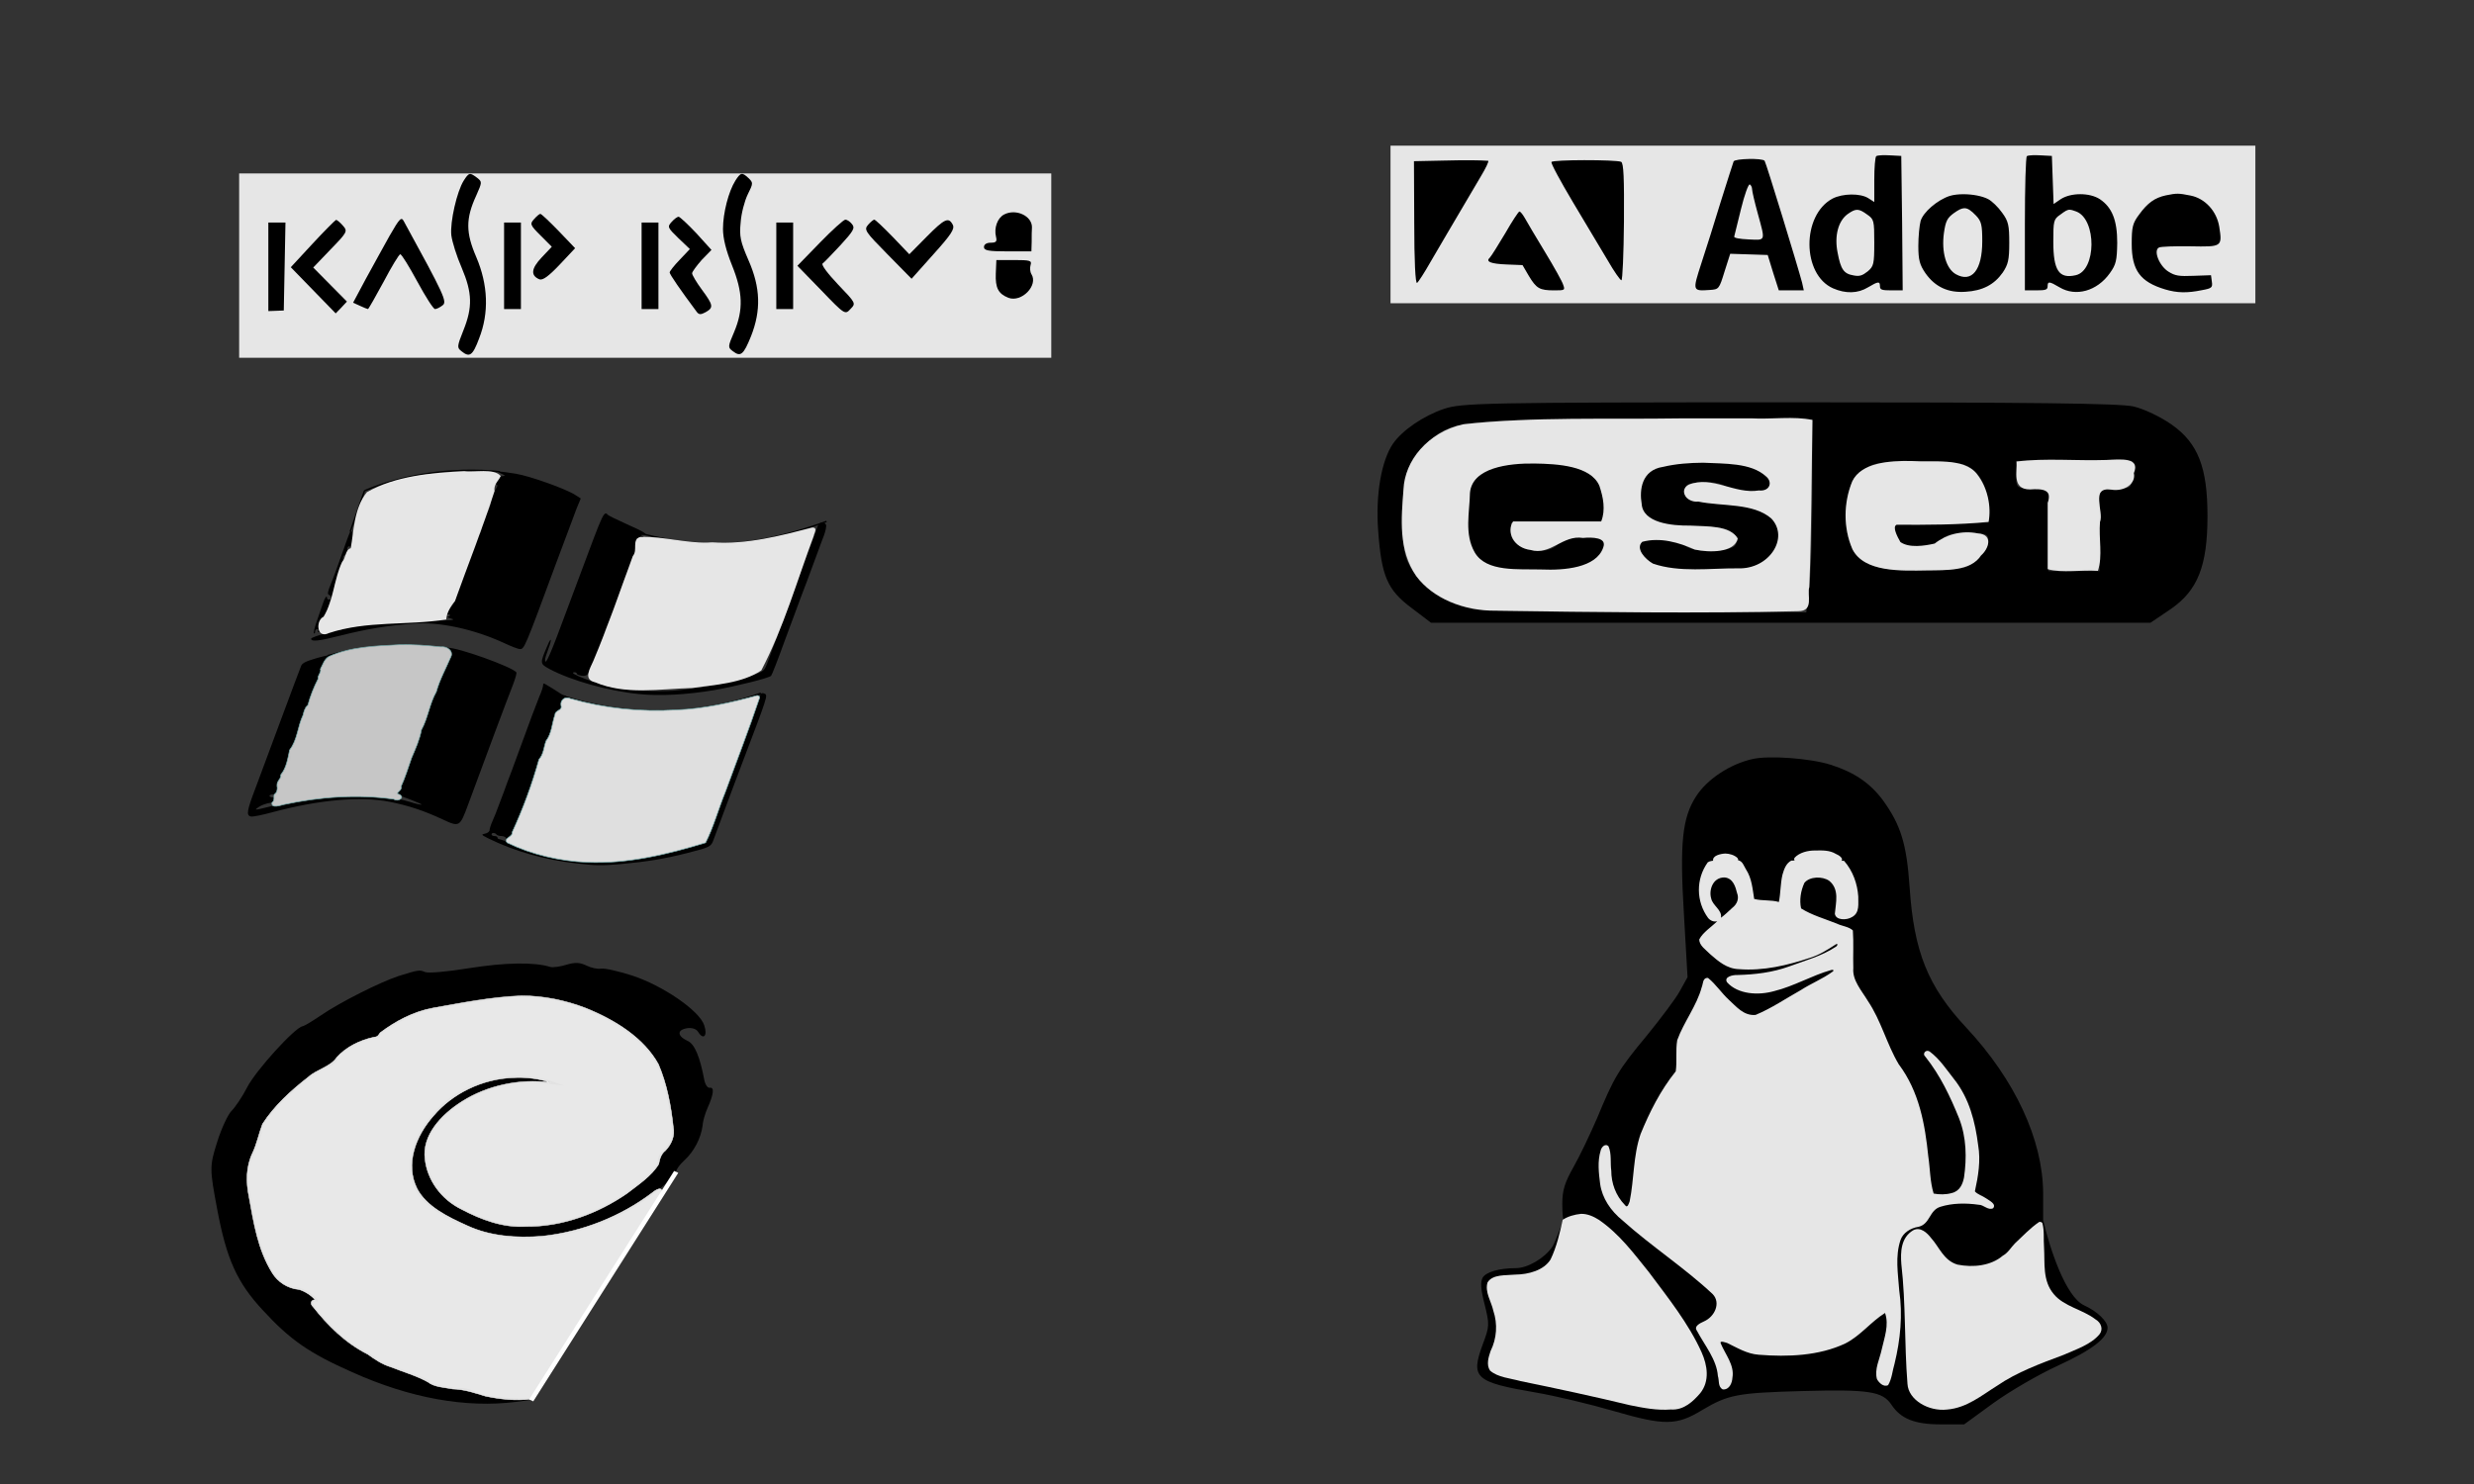 <?xml version="1.0" encoding="UTF-8"?>
<svg id="svg44" width="500" height="300" style="enable-background:new" version="1.0" viewBox="0 0 375 225" xmlns="http://www.w3.org/2000/svg">
	<rect x="0" y="0" width="375" height="225" fill="#333333" stroke="none"/>
	<g id="adobe">
		<rect id="rect178" x="210.77" y="22.086" width="131.09" height="23.89" style="fill:#e6e6e6"/>
		<path id="path2" d="m285.75 23.528c-0.68-0.003-1.222 0.054-1.351 0.146-0.172 0.123-0.302 1.747-0.302 3.586v3.371l-0.904-0.582c-1.206-0.766-3.877-0.736-5.427 0.061-4.695 2.513-4.651 11.523 0.086 13.608 1.895 0.827 3.747 0.797 5.297-0.154 1.55-0.919 1.809-0.95 1.809-0.153 0 0.521 0.301 0.613 1.722 0.613h1.723l-0.086-10.205-0.129-10.175-1.723-0.092c-0.248-0.015-0.49-0.023-0.717-0.024zm22.827 0c-0.68-0.003-1.222 0.054-1.351 0.146-0.172 0.123-0.301 4.75-0.301 10.298v10.052h1.722c1.421 0 1.723-0.092 1.723-0.613 0-0.797 0.258-0.766 1.809 0.153 2.455 1.471 5.685 0.583 7.623-2.145 0.948-1.318 1.077-1.931 1.12-4.597 0-3.433-0.775-5.363-2.627-6.62-1.55-1.011-4.393-1.011-5.944 0l-1.076 0.736-0.259-7.294-1.723-0.092c-0.248-0.015-0.49-0.023-0.717-0.024zm-43.501 0.576c-1.104 0.023-2.191 0.153-2.299 0.368-0.086 0.215-0.948 2.942-1.938 6.068-0.948 3.126-2.283 7.355-2.972 9.439-1.335 4.137-1.335 4.168 1.292 3.984 1.378-0.092 1.421-0.122 2.24-2.789l0.861-2.697 5.685 0.184 0.818 2.666 0.862 2.697h3.79l-0.258-1.165c-0.646-2.452-5.47-18.235-5.686-18.48-0.172-0.215-1.292-0.299-2.396-0.276zm-24.873 0.18c-2.514 0.004-4.948 0.096-5.034 0.28-0.129 0.184 1.379 2.942 3.274 6.13 1.938 3.218 4.264 7.172 5.255 8.796 0.948 1.655 1.895 3.003 2.067 3.003 0.172 0 0.344-3.984 0.387-8.857 0.043-6.651-0.043-8.918-0.43-9.102-0.409-0.169-3.004-0.253-5.519-0.249zm-17.174 0.012c-1.061-0.008-2.418 0.007-4.313 0.053l-4.393 0.092 0.043 9.378c0 5.7 0.172 9.255 0.43 9.072 0.215-0.153 1.12-1.563 2.025-3.157 1.508-2.605 2.627-4.474 7.623-12.964 0.775-1.287 1.292-2.36 1.12-2.39-0.711-0.046-1.475-0.076-2.536-0.084zm42.204 3.67c0.172 0.092 0.345 0.429 0.345 0.735 0 0.306 0.387 1.961 0.861 3.678 1.163 4.26 1.249 4.045-1.379 3.923-1.378-0.061-2.239-0.215-2.196-0.429 0.043-0.184 0.517-2.084 1.034-4.199 0.517-2.115 1.12-3.8 1.335-3.708zm64.864 1.406c-0.495-0.004-0.969 0.081-1.809 0.249-1.68 0.368-2.756 1.134-4.049 2.911-0.991 1.318-1.12 1.9-1.12 4.444 0 4.015 1.292 5.762 5.039 6.896 1.852 0.552 3.36 0.582 5.599 0.123 1.508-0.276 1.637-0.398 1.507-1.287l-0.129-0.981-2.627 0.092c-2.24 0.092-2.799 0-3.79-0.613-1.421-0.858-2.369-3.249-1.465-3.678 0.301-0.153 2.455-0.215 4.738-0.184 4.824 0.092 4.867 0.092 4.393-2.973-0.388-2.36-2.154-4.291-4.35-4.72-0.926-0.184-1.443-0.276-1.938-0.28zm-32.432 0.077c-0.795-0.005-1.556 0.08-2.154 0.264-1.852 0.613-4.006 2.452-4.393 3.8-0.172 0.644-0.344 2.329-0.344 3.77 0 2.145 0.215 2.881 1.076 4.137 1.464 2.084 3.446 3.003 6.073 2.819 2.584-0.153 4.35-1.073 5.642-2.911 0.818-1.226 0.991-1.9 0.991-4.505 0-2.666-0.129-3.279-1.077-4.566-0.603-0.858-1.55-1.778-2.153-2.084-0.915-0.46-2.335-0.716-3.661-0.724zm0.061 2.122c0.547-0.02 1.04 0.339 1.79 1.115 0.818 0.858 0.948 1.41 0.948 3.892 0 4.383-1.594 6.344-4.006 4.995-1.464-0.827-2.196-3.341-1.809-6.221 0.258-1.839 0.516-2.329 1.55-3.065 0.641-0.456 1.1-0.701 1.526-0.716zm16.027 0.232c0.247 0.012 0.532 0.108 0.968 0.269 3.101 1.195 3.058 8.949-0.086 9.654-2.541 0.582-3.402-0.705-3.402-5.088 0-3.157 0.043-3.402 1.077-4.107 0.727-0.536 1.033-0.749 1.444-0.729zm-32.234 9e-3c0.425 0.008 0.856 0.245 1.502 0.72 1.034 0.705 1.076 0.919 1.076 4.26 0 3.249-0.086 3.586-0.991 4.352-0.818 0.644-1.249 0.797-2.153 0.613-1.464-0.245-1.938-0.889-2.412-3.433-0.517-2.544 0.086-4.812 1.507-5.854 0.625-0.444 1.045-0.667 1.47-0.659zm-51.215 0.26c-0.129 0-1.12 1.502-2.153 3.31-1.077 1.808-2.111 3.463-2.326 3.678-0.689 0.613 0.13 0.95 2.628 1.042l2.326 0.092 0.948 1.624c1.163 1.931 1.637 2.207 3.876 2.207 1.594 0 1.637-0.03 1.335-0.858-0.129-0.46-1.378-2.697-2.756-4.965-1.378-2.268-2.757-4.597-3.058-5.149-0.301-0.521-0.646-0.981-0.818-0.981z" style="stroke-width:.036"/>
	</g>
	<g id="eset">
		<path id="path5" d="m271.12 60.999c-46.418 0-49.577 0.104-52.246 0.992-3.09 1.044-6.32 3.238-7.725 5.274-1.756 2.559-2.669 7.728-2.248 13.211 0.492 6.893 1.404 8.982 5.056 11.697l2.949 2.245h109.06l3.089-2.088c4.073-2.82 5.548-6.528 5.548-14.1 0-7.311-1.404-11.019-5.407-13.839-1.615-1.149-4.213-2.402-5.828-2.768-2.107-0.47-15.309-0.626-52.247-0.626zm-21.84 2.611h25.422v11.071c0 6.11-0.211 12.689-0.492 14.621l-0.422 3.551h-23.946c-15.098 0-24.999-0.208-26.755-0.574-4.003-0.836-6.953-2.664-8.849-5.536-1.405-2.141-1.615-3.342-1.615-8.251-0.07-6.319 0.702-8.721 3.652-11.332 3.933-3.447 4.705-3.551 33.005-3.551zm56.319 6.266h17.556v2.089c0 2.037-0.07 2.088-2.458 2.088h-2.458v12.533h-7.725v-12.533h-2.458c-2.388 0-2.458-0.052-2.458-2.088zm-14.869 0.052c2.826 0 5.671 0.157 6.794 0.47 2.247 0.627 3.862 3.342 3.862 6.475v2.35l-7.232 0.157-7.234 0.156 0.562 1.671c0.562 1.567 0.843 1.724 3.231 1.724 1.826 0 2.879-0.314 3.511-1.045 0.632-0.783 1.615-1.044 4.003-1.044 2.879 0 3.16 0.105 3.16 1.254 0 0.731-0.772 1.984-1.685 2.768-1.545 1.358-2.107 1.462-7.584 1.619-7.654 0.209-10.323-0.731-11.657-4.073-1.194-2.924-0.702-8.408 0.842-10.235 0.702-0.731 1.896-1.514 2.738-1.776 1.053-0.313 3.863-0.47 6.689-0.47zm-31.444 0.044c-1.794-0.011-3.773 0.127-5.862 0.427-1.475 0.209-3.02 0.626-3.371 0.887-1.334 0.992-1.966 4.335-1.193 6.005 0.913 1.88 2.949 2.507 8.286 2.507 2.809 0 4.495 0.261 5.197 0.835 1.264 0.94 1.264 0.888 0.703 1.984-0.562 1.149-6.952 1.201-7.584 0.052-0.281-0.574-1.405-0.783-3.793-0.783-3.3 0-3.441 0.053-3.16 1.254 0.632 2.35 2.668 3.133 8.427 3.394 7.163 0.261 10.464-0.522 11.939-2.82 0.913-1.41 0.983-2.245 0.492-3.76-0.772-2.402-2.458-3.081-9.06-3.656-4.635-0.418-4.915-0.47-4.915-1.723 0-1.149 0.351-1.305 2.527-1.462 1.615-0.104 2.95 0.157 3.652 0.626 0.632 0.47 2.317 0.835 3.933 0.835 2.317 0 2.879-0.209 2.879-0.94 0-2.272-3.713-3.632-9.095-3.664zm-26.411 0.022c-1.181-0.013-2.362 0.065-3.468 0.248-5.548 0.888-6.811 2.193-7.163 7.468-0.351 4.439 0.983 7.102 4.003 8.199 2.668 0.992 11.938 0.888 14.045-0.209 2.247-1.149 2.809-1.723 2.809-3.185 0-0.992-0.352-1.149-3.02-1.149-2.177 0-3.159 0.261-3.862 1.044-1.756 2.141-7.163 0.992-7.163-1.567v-1.567l5.126-0.052c2.739-0.052 5.899 0 7.022 0.052 1.826 0.052 1.896 5.2e-4 1.896-2.82 0-2.245-0.351-3.186-1.615-4.23-1.527-1.332-5.069-2.193-8.611-2.232z" style="stroke-width:.061"/>
		<path id="path151" d="m289.69 69.896c-3.331-0.058-7.551 0.246-8.921 3.06-1.351 3.292-1.388 7.036 0.017 10.324 1.787 3.502 7.344 3.267 11.336 3.202 2.91-0.033 6.649 0.119 8.158-2.281 1.125-0.934 1.939-3.156-0.47-3.327-2.424-0.508-4.852 0.182-6.558 1.538-1.586 0.361-3.871 0.699-5.193-0.226-0.441-0.78-1.27-2.281-0.588-2.622 4.657 0.012 9.331 0.03 13.958-0.438 0.419-2.312-0.115-5.132-1.775-7.258-2.01-2.568-6.766-1.724-9.963-1.971z" style="fill:#e6e6e6"/>
		<path id="path155" d="m305.67 69.993c0.15 1.344-0.802 4.211 2.011 4.214 2.041-0.15 3.422 0.082 2.699 2.029v10.062c2.253 0.613 5.125 0.066 7.605 0.253 0.778-2.254 0.1-4.976 0.326-7.408 0.638-1.583-1.564-5.372 1.713-4.904 2.003 0.337 3.764-0.927 3.419-2.504 1.029-2.462-2.023-2.088-4.173-1.996-4.484 0.156-9.301-0.312-13.576 0.235z" style="fill:#e6e6e6"/>
		<path id="path157" d="m254.55 63.434c-10.912 0.172-21.922-0.284-32.757 0.892-5.42 1.214-8.892 5.616-9.056 9.874-0.336 4.364-0.823 9.176 1.941 13.153 2.47 3.322 7.182 5.31 12.1 5.238 15.254 0.203 30.532 0.446 45.78 0.072 2.478 0.018 1.306-2.507 1.69-3.656 0.332-8.442 0.333-16.889 0.476-25.333-2.821-0.614-6.265-0.067-9.318-0.249-3.619 3e-3 -7.238 0.006-10.856 0.009zm3.589 6.722c3.211 0.169 7.249-0.029 9.526 2.056 1.079 0.853 0.62 2.318-1.059 2.149-3.68 0.601-7.069-2.297-10.619-0.882-1.577 0.813-0.389 2.771 1.437 2.57 3.641 0.754 8.322 0.173 11.066 2.563 2.774 2.929-0.334 7.716-5.008 7.557-4.282-0.031-8.904 0.667-12.935-0.716-1.146-0.65-2.709-2.286-1.615-3.304 2.717-0.738 5.591 0.118 7.943 1.171 2.177 0.484 6.035 0.523 6.522-1.668-1.125-2.022-4.761-1.822-7.162-1.961-2.923 0.04-7.21-0.43-7.396-3.303-0.361-2.086-0.028-5.118 3.249-5.605 1.967-0.468 4.012-0.608 6.05-0.627zm-25.535 0.122c3.473 0.051 8.525 0.335 9.825 3.38 0.578 1.745 0.98 3.64 0.273 5.399h-13.354c-1.059 1.591 0.074 4.009 2.629 4.322 3.082 0.895 4.875-2.314 7.958-1.816 1.37-0.125 3.729-0.109 3.07 1.47-1.061 3.064-5.9 3.457-9.303 3.312-3.489-0.107-8.413 0.451-10.168-2.592-1.604-2.794-0.775-6.081-0.723-9.006 0.313-3.841 5.827-4.53 9.793-4.469z" style="fill:#e6e6e6"/>
	</g>
	<g id="linux-8">
		<path id="path4" d="m265.61 115.09c-3.406 0.767-6.862 3.067-8.516 5.639-2.104 3.248-2.505 7.082-1.853 17.864l0.551 9.563-1.202 2.165c-0.651 1.173-2.905 4.15-4.959 6.676-4.358 5.233-5.009 6.406-7.514 12.45-1.052 2.436-2.655 5.819-3.607 7.488-1.353 2.391-1.703 3.564-1.703 5.593 0 1.398 0.1 2.526 0.25 2.526 0.1 0 0.751-0.226 1.403-0.496 2.955-1.218 6.662 2.12 14.326 12.676 5.961 8.21 6.963 11.909 3.857 14.706-1.503 1.353-2.004 1.534-4.408 1.534-1.503 0-4.608-0.496-6.963-1.128-2.304-0.632-7.363-1.759-11.17-2.481-3.807-0.722-7.263-1.579-7.614-1.849-0.902-0.677-0.902-1.714 0.1-3.834 0.902-1.895 0.751-4.376-0.451-7.172-1.102-2.616-0.451-3.383 2.705-3.383 3.556 0 5.861-0.992 6.712-2.887 0.679-1.473 1.854-5.905 1.629-6.028-0.14-0.077-1.418 3.622-1.879 4.314-1.202 1.759-3.757 3.248-5.56 3.248-2.505 0-4.508 0.586-5.009 1.444-0.351 0.632-0.301 1.759 0.301 4.06 0.751 3.067 0.751 3.293-0.301 6.09-1.853 5.052-1.152 5.684 8.065 7.263 2.905 0.496 8.215 1.759 11.771 2.797 7.764 2.256 9.568 2.21 13.425-0.135 3.957-2.346 5.309-2.616 15.178-2.887 10.118-0.271 12.172 0.045 13.525 2.075 1.403 2.12 3.506 2.977 7.464 2.977h3.556l4.458-3.248c2.505-1.804 6.862-4.33 9.718-5.639 5.209-2.391 7.564-4.195 7.564-5.774 0-0.947-1.553-2.481-3.556-3.383-2.855-1.353-5.21-8.706-6.211-12.901-0.401-1.759-0.4 6.27-0.05 8.345 0.451 2.662 1.853 4.15 5.059 5.458 5.61 2.21 4.608 4.015-3.757 6.992-3.556 1.263-6.412 2.616-8.766 4.285-1.954 1.353-4.158 2.662-4.959 2.887-3.106 1.083-6.011 0.316-7.413-1.895-0.451-0.677-0.651-3.248-0.651-8.21-0.05-3.97-0.25-8.481-0.451-10.014-0.451-3.022-0.2-4.691 0.952-5.729 1.052-0.947 2.004-0.496 3.306 1.444 2.154 3.203 2.905 3.699 5.66 3.699 1.903 0 3.055-0.271 4.458-1.128 1.002-0.632 1.853-1.308 1.853-1.534 0-0.18 1.052-1.308 2.404-2.481l2.354-2.12v-4.15c-0.05-8.075-4.258-17.142-11.671-25.081-5.811-6.225-7.914-11.503-8.566-21.247-0.451-6.631-1.353-9.473-4.057-13.217-1.954-2.616-4.358-4.24-7.914-5.368-3.106-0.992-9.467-1.444-11.871-0.857zm12.723 14.751c2.204 1.398 3.757 6.135 2.755 8.481-0.15 0.406-0.852 0.722-1.553 0.722-1.152 0-1.202-0.09-0.902-1.759 0.501-2.662-0.751-4.556-2.955-4.556-0.902 0-1.954 0.316-2.304 0.677-0.751 0.812-1.202 3.88-0.651 4.556 0.2 0.271 2.104 1.083 4.157 1.849l3.757 1.353-0.15 3.564c-0.1 3.474-0.05 3.654 1.903 6.496 1.102 1.624 2.505 4.33 3.106 6.09 0.601 1.714 1.603 3.789 2.254 4.601 2.104 2.481 3.657 7.488 4.157 13.307 0.25 2.932 0.601 5.504 0.751 5.774 0.551 0.812 3.556 0.496 4.508-0.451 1.302-1.263 1.603-6.27 0.551-9.789-0.801-2.887-3.807-8.751-5.209-10.195-0.401-0.406-0.651-0.902-0.501-1.038 0.401-0.316 4.007 4.015 5.309 6.406 1.703 3.022 2.755 9.157 2.154 12.225-0.301 1.398-0.551 2.616-0.551 2.707 0 0.045 0.701 0.406 1.503 0.812 0.852 0.406 1.503 0.902 1.503 1.173 0 0.316-0.301 0.316-0.801-0.09-1.052-0.812-5.711-0.767-7.413 0-0.701 0.361-1.453 1.128-1.603 1.714-0.2 0.722-0.801 1.173-1.753 1.353-2.905 0.496-3.607 2.932-2.855 9.744 0.501 4.15 0.401 5.548-0.351 9.563-0.501 2.616-1.052 4.737-1.252 4.737-0.2 0-0.651-0.271-0.952-0.632-0.451-0.496-0.351-1.398 0.451-3.925 1.102-3.699 1.302-6.045 0.451-6.541-0.351-0.18-1.403 0.586-2.555 1.804-1.102 1.173-2.855 2.481-3.857 2.932-4.558 2.12-13.274 2.436-16.029 0.586-1.603-1.038-3.055-1.308-3.055-0.541 0 0.226 0.451 1.083 1.002 1.895 1.152 1.714 1.302 4.06 0.301 4.827-0.551 0.406-0.701 0.09-0.902-1.759-0.15-1.444-0.801-3.067-1.853-4.556-0.852-1.263-1.553-2.391-1.553-2.571 0-0.18 0.501-0.541 1.102-0.767 1.603-0.632 2.555-2.571 1.954-3.925-0.25-0.586-2.454-2.616-4.909-4.421-9.267-7.037-11.12-8.661-12.022-10.781-1.002-2.346-1.152-6.18-0.25-7.488 0.451-0.767 0.551-0.316 0.601 2.436 0 2.571 0.25 3.699 1.102 5.052 1.853 2.977 2.605 2.256 2.955-2.977 0.15-2.481 0.701-5.548 1.202-6.767 1.152-2.977 4.007-8.03 4.859-8.706 0.551-0.361 0.651-1.218 0.501-2.887-0.15-2.075 0.05-2.797 1.603-5.458 1.002-1.714 2.004-3.834 2.204-4.737l0.401-1.669 2.154 2.481c2.404 2.752 4.107 3.789 5.56 3.383 0.501-0.135 2.705-1.353 4.859-2.662 2.154-1.308 4.659-2.752 5.56-3.158 1.703-0.767 2.154-1.624 0.852-1.624-0.401 0-2.555 0.812-4.709 1.804-4.358 2.03-7.664 2.346-9.818 1.083-1.954-1.128-1.503-1.534 1.703-1.534 2.354 0 4.208-0.406 8.365-1.895 4.909-1.759 6.362-2.662 5.51-3.383-0.15-0.18-0.852 0.18-1.503 0.722-1.753 1.489-8.215 3.203-11.971 3.203-2.905-0.045-3.256-0.18-5.209-1.759-1.202-0.947-2.154-2.03-2.154-2.391 0-0.316 1.353-1.714 3.055-3.022 2.855-2.301 3.055-2.526 2.805-3.97-0.351-1.895-1.152-2.842-2.404-2.842-2.354 0-3.306 3.293-1.453 4.962 1.002 0.902 0.952 1.804 0 1.804-0.852 0-2.004-2.616-2.004-4.511 0-3.248 2.004-5.729 4.308-5.233 1.503 0.361 3.156 3.293 3.206 5.548 0 1.398 0.1 1.489 1.703 1.489 0.952 0 2.054 0.09 2.454 0.271 0.551 0.18 0.701-0.271 0.701-2.21 0-2.616 0.852-4.15 2.755-5.143 1.603-0.767 3.957-0.722 5.36 0.135z" style="stroke-width:.048"/>
		<path id="path48" d="m239.64 184.04c-0.98 0.096-1.999 0.39-2.767 0.899-0.459 2.038-0.922 4.102-1.846 6.022-1.032 1.646-3.321 2.273-5.389 2.292-1.412 0.145-3.362-0.084-4.16 1.178-0.453 1.457 0.574 2.903 0.874 4.296 0.671 2.018 0.534 4.194-0.422 6.13-0.311 0.93-0.666 2.055-0.08 2.945 1.201 1.053 3.073 1.159 4.634 1.597 5.555 1.138 11.088 2.326 16.582 3.654 2.029 0.414 4.09 0.813 6.191 0.649 1.971 0.142 3.409-1.25 4.461-2.476 1.47-1.842 1.084-4.218 0.209-6.185-1.962-4.369-5.088-8.266-8.018-12.196-2.26-2.794-4.432-5.755-7.572-7.909-0.782-0.489-1.698-0.92-2.698-0.897z" style="fill:#e6e6e6;stroke-width:.201"/>
		<path id="path50" d="m309.09 185.27c-1.377 0.927-2.48 2.149-3.674 3.248-0.627 0.636-1.011 1.41-1.859 1.881-1.781 1.523-4.484 1.81-6.853 1.337-2.111-0.635-2.745-2.663-4.006-4.044-0.547-0.718-1.577-1.742-2.687-1.171-1.908 1.12-1.946 3.349-1.814 5.12 0.694 6.029 0.447 12.122 0.932 18.177 0.136 2.465 3.242 4.217 5.999 3.895 3.019-0.247 5.279-2.179 7.61-3.625 2.99-2.053 6.542-3.348 10.057-4.665 1.922-0.851 4.139-1.566 5.437-3.119 0.602-0.75 0.26-1.762-0.596-2.258-1.935-1.505-4.783-1.943-6.335-3.836-1.738-2.055-1.325-4.715-1.473-7.093-0.104-1.228 0.077-2.518-0.264-3.709-0.098-0.091-0.32-0.185-0.473-0.14z" style="fill:#e6e6e6;stroke-width:.201"/>
		<path id="path52" d="m261.42 130.5c-0.829 0.122-1.868-0.204-2.56 0.238-1.821 2.532-1.793 5.93 0.047 8.441 0.301 0.366 0.856 0.663 1.389 0.487-0.904 0.908-2.142 1.652-2.724 2.752-0.034 0.944 1.031 1.608 1.679 2.278 1.187 1.035 2.504 2.191 4.326 2.244 3.698 0.298 7.395-0.585 10.805-1.728 1.413-0.439 2.608-1.208 3.789-1.971 0.487-0.357 0.386 0.165 0.066 0.32-2.079 1.387-4.663 2.082-7.06 2.972-2.473 0.901-5.149 1.229-7.83 1.295-0.722-0.035-2.094 0.289-1.562 1.111 1.646 1.83 4.739 2.015 7.146 1.327 3.029-0.75 5.647-2.348 8.625-3.192 0.3-0.095 0.516 0.054 0.202 0.258-1.465 1.075-3.254 1.783-4.794 2.781-2.27 1.27-4.411 2.747-6.858 3.765-1.805 0.173-2.942-1.287-4.029-2.268-1.147-1.049-1.961-2.353-3.175-3.334-0.858-0.084-0.736 0.926-0.958 1.389-0.754 2.832-2.729 5.292-3.719 8.047-0.26 1.56-8e-3 3.184-0.221 4.717-2.333 2.909-3.973 6.186-5.327 9.499-1.148 3.332-0.97 6.846-1.664 10.235-0.117 0.257-0.312 1.111-0.702 0.553-1.43-1.458-2.077-3.358-2.08-5.213-0.174-1.226 0.079-2.537-0.42-3.707-0.546-0.528-1.116 0.221-1.194 0.668-0.499 1.641-0.282 3.385-0.073 5.051 0.302 2.132 1.591 4.076 3.414 5.541 4.347 3.9 9.41 7.18 13.653 11.163 1.241 1.303 0.335 3.393-1.321 4.124-0.601 0.277-1.59 0.727-1.074 1.424 1.189 2.254 2.99 4.339 3.177 6.876 0.231 0.653-0.037 1.628 0.754 2.022 1.04 0.054 1.413-1.072 1.447-1.786 0.339-1.903-1.08-3.513-1.782-5.216-0.176-0.469 0.779-0.101 0.99-0.043 1.517 0.724 2.985 1.653 4.785 1.782 4.423 0.358 9.152 0.162 13.117-1.709 2.35-1.2 3.841-3.261 6.023-4.624 0.64 1.821-0.105 3.746-0.504 5.529-0.306 1.474-1.135 2.988-0.721 4.498 0.273 0.503 0.967 1.267 1.691 0.916 0.598-0.998 0.647-2.197 0.982-3.277 0.886-3.64 1.242-7.385 0.704-11.085-0.181-2.552-0.64-5.156 0.195-7.644 0.371-1.066 1.483-1.82 2.756-2.01 1.751-0.433 1.584-2.494 3.275-3.022 1.832-0.578 3.89-0.584 5.801-0.314 0.798-3e-3 1.42 0.902 2.2 0.533 0.546-0.654-0.58-1.158-1.079-1.517-0.524-0.37-1.302-0.587-1.681-1.046 0.508-2.303 0.898-4.653 0.496-6.993-0.448-3.521-1.322-7.125-3.712-10.098-1.123-1.422-2.124-2.987-3.657-4.123-0.607-0.354-1.13 0.393-0.649 0.78 2.285 2.867 3.809 6.109 5.121 9.355 1.132 2.897 1.182 6.007 0.751 8.983-0.192 0.965-0.621 2.07-1.87 2.355-0.857 0.244-1.866 0.245-2.733 0.077-0.562-1.837-0.529-3.768-0.813-5.648-0.491-4.813-1.36-9.811-4.481-13.961-1.841-3.101-2.646-6.575-4.681-9.606-0.941-1.565-2.363-3.112-2.201-4.954-0.06-1.891 0.069-3.837-0.066-5.724-0.574-0.57-1.677-0.658-2.45-1.045-1.815-0.723-3.781-1.273-5.4-2.297-0.277-1.264-0.054-2.661 0.502-3.876 0.788-0.976 2.719-1.031 3.759-0.312 1.594 1.305 0.993 3.335 0.858 4.99 0.127 1.031 1.807 1.005 2.585 0.515 1.242-0.657 0.925-2.074 0.964-3.131-0.129-1.911-0.812-3.868-2.152-5.399-2.637-0.098-5.327-0.014-7.985-0.042-0.838 0.419-1.133 1.38-1.356 2.159-0.318 1.36-0.264 2.759-0.542 4.124-1.2-0.352-2.571-0.144-3.743-0.466-0.248-1.519-0.345-3.108-1.245-4.488-0.377-0.571-0.581-1.597-1.622-1.326-0.535 8e-3 -1.069 0.016-1.604 0.025zm-0.033 2.534c1.325 0.105 1.685 1.464 1.91 2.373 0.334 0.821 0.017 1.676-0.731 2.248-0.537 0.496-1.254 1.172-1.713 1.492 0.235-1.152-1.269-1.847-1.477-2.925-0.375-1.211 0.202-3.196 2.01-3.188z" style="fill:#e6e6e6;stroke-width:.201"/>
		<path id="path54" d="m275.19 128.95c-1.163-0.023-2.466 0.314-3.189 1.116-0.275 0.705 0.86 0.699 1.39 0.689 1.838-9e-3 3.716 0.153 5.533-0.079 0.754-0.419-0.166-1.017-0.66-1.215-0.905-0.553-2.011-0.535-3.074-0.512z" style="fill:#e6e6e6;stroke-width:.201"/>
		<path id="path56" d="m261.51 129.41c-0.714 0.037-1.985 0.306-1.839 1.098 0.532 0.569 1.574 0.254 2.319 0.338 0.575 0.069 1.898-0.057 1.349-0.784-0.454-0.416-1.167-0.643-1.829-0.652z" style="fill:#e6e6e6;stroke-width:.201"/>
	</g>
	<g id="kaspersky">
		<rect id="rect186" x="36.249" y="26.297" width="123.1" height="27.946" style="fill:#e6e6e6"/>
		<path id="path11" d="m70.282 27.398c-1.021 1.618-2.084 6.253-1.872 8.265 0.128 1.006 0.808 3.192 1.574 4.941 1.617 3.804 1.659 5.991 0.255 9.489-0.978 2.449-0.978 2.624-0.298 3.148 1.234 1.006 1.702 0.7 2.68-1.924 1.531-3.892 1.361-8.134-0.425-12.332-1.617-3.717-1.617-5.86 0-9.358 0.893-2.012 0.893-2.055 0.128-2.667-1.106-0.831-1.234-0.831-2.042 0.437z" style="stroke-width:.043"/>
		<path id="path13" d="m111.46 27.398c-1.021 1.618-1.872 4.898-1.872 7.303 0 1.443 0.468 3.28 1.361 5.51 1.659 4.111 1.744 6.734 0.34 10.101-0.978 2.274-0.978 2.361-0.213 2.93 1.191 0.918 1.617 0.568 2.765-2.274 1.531-3.892 1.446-7.346-0.383-11.501-1.234-2.842-1.404-3.63-1.191-5.729 0.085-1.356 0.596-3.28 1.063-4.242 0.851-1.705 0.851-1.793 0.128-2.493-0.978-0.918-1.191-0.875-1.999 0.394z" style="stroke-width:.043"/>
		<path id="path15" d="m152.21 32.514c-1.021 0.525-1.574 2.055-1.234 3.411 0.17 0.7 0 0.875-0.808 0.875-0.638 0-1.021 0.262-1.021 0.656 0 0.525 0.681 0.656 3.573 0.656h3.616l0.043-1.443c0-0.743 0-1.793 0.043-2.23 0-1.705-2.425-2.842-4.212-1.924z" style="stroke-width:.043"/>
		<path id="path17" d="m80.96 33.214c-0.681 0.743-0.596 0.918 0.978 2.493l1.702 1.705-1.531 1.618c-1.617 1.705-1.702 2.755-0.34 3.323 0.51 0.175 1.404-0.481 3.063-2.23l2.34-2.493-2.51-2.624c-1.361-1.399-2.595-2.58-2.765-2.58-0.128 0-0.553 0.35-0.936 0.787z" style="stroke-width:.043"/>
		<path id="path19" d="m59.051 35.75c-0.936 1.662-2.552 4.635-3.616 6.559l-1.914 3.586 1.063 0.481c0.553 0.262 1.106 0.481 1.191 0.481s1.149-1.88 2.382-4.154c1.191-2.274 2.34-4.154 2.51-4.154 0.213 0 1.361 1.88 2.595 4.154s2.425 4.154 2.68 4.154 0.766-0.262 1.149-0.568c0.723-0.525 0.213-1.618-5.87-12.725-0.383-0.743-0.638-0.481-2.17 2.187z" style="stroke-width:.043"/>
		<path id="path21" d="m101.8 33.651c-0.681 0.743-0.596 0.875 1.021 2.449l1.744 1.662-1.531 1.618c-0.851 0.875-1.531 1.749-1.531 1.924 0 0.306 1.702 2.755 4.084 5.947 0.34 0.481 0.638 0.481 1.361 0.087 1.234-0.7 1.191-1.05-0.553-3.411-0.808-1.093-1.489-2.23-1.489-2.493 0-0.219 0.681-1.137 1.446-2.011l1.489-1.53-2.297-2.536c-1.276-1.356-2.51-2.493-2.68-2.493-0.213 0-0.681 0.35-1.063 0.787z" style="stroke-width:.043"/>
		<path id="path23" d="m47.395 36.931-3.318 3.586 6.806 6.997 0.851-0.875 0.851-0.918-5.105-5.16 2.638-2.755c2.595-2.667 2.595-2.755 1.829-3.63-0.425-0.481-0.893-0.875-1.021-0.831-0.128 0.044-1.744 1.662-3.531 3.586z" style="stroke-width:.043"/>
		<path id="path25" d="m124.27 36.8-3.403 3.498 3.616 3.717c3.573 3.717 3.616 3.717 4.424 2.842 0.851-0.875 0.851-0.875-1.872-3.717-1.617-1.705-2.595-3.017-2.34-3.192 0.255-0.175 1.446-1.443 2.723-2.799 1.957-2.143 2.212-2.58 1.744-3.148-0.298-0.394-0.766-0.7-1.021-0.7s-1.999 1.574-3.871 3.498z" style="stroke-width:.043"/>
		<path id="path27" d="m131.58 34.088c-0.638 0.743-0.468 1.006 2.935 4.46l3.658 3.717 3.318-3.717c2.723-3.017 3.233-3.848 2.935-4.46-0.638-1.224-1.234-0.962-3.999 1.837l-2.595 2.624-2.51-2.624c-1.404-1.443-2.638-2.624-2.808-2.624-0.128 0-0.553 0.35-0.936 0.787z" style="stroke-width:.043"/>
		<path id="path29" d="m40.674 40.475v6.691l1.191-0.044 1.149-0.044 0.128-6.691 0.128-6.647h-2.595z" style="stroke-width:.043"/>
		<path id="path31" d="m76.408 40.3v6.559h2.552v-13.119h-2.552z" style="stroke-width:.043"/>
		<path id="path33" d="m97.252 40.3v6.559h2.552v-13.119h-2.552z" style="stroke-width:.043"/>
		<path id="path35" d="m117.67 40.3v6.559h2.552v-13.119h-2.552z" style="stroke-width:.043"/>
		<path id="path37" d="m150.94 41.48c-0.085 2.187 0.383 3.061 1.914 3.673 1.999 0.743 4.552-1.88 3.488-3.586-0.213-0.35-0.255-0.962-0.128-1.399 0.213-0.656-0.085-0.743-2.467-0.743h-2.723z" style="stroke-width:.043"/>
	</g>
	<g id="debian">
		<path id="path1" d="m60.372 148c-2.746 0.898-8.863 3.975-11.718 5.939-1.266 0.849-2.488 1.606-2.788 1.659-1.201 0.21-7.053 6.674-8.374 9.207-0.769 1.516-1.89 3.135-2.414 3.645-0.472 0.459-1.501 2.565-2.155 4.689-1.167 3.679-1.159 4.054 0.017 10.297 1.413 7.5 3.008 11.032 6.896 15.211 4.137 4.512 7.057 6.515 13.554 9.401 8.738 3.919 17.153 5.465 24.847 4.5 2.117-0.286 3.257-0.485 2.574-0.491-4.528-6e-3 -7.195-0.336-8.556-0.978-0.887-0.431-1.932-0.71-2.412-0.626-0.901 0.157-5.094-0.703-4.719-1.019 0.165-0.112-1.587-0.854-3.85-1.673-2.315-0.768-4.21-1.61-4.241-1.772-0.038-0.203-0.956-0.796-2.054-1.358-1.091-0.522-2.663-1.629-3.499-2.446-3.954-3.874-4.822-5.188-3.454-4.841 0.383 0.059 0.119-0.356-0.551-0.951-0.678-0.635-1.896-1.177-2.775-1.233-2.899-0.248-4.992-4.112-6.405-11.947-0.902-5.118-0.889-5.707 0.192-8.198 0.656-1.454 1.222-3.06 1.19-3.557 0.017-1.887 6.942-8.58 10.024-9.663 0.698-0.247 1.342-0.778 1.446-1.215 0.147-0.863 3.453-2.738 5.494-3.094 0.721-0.126 1.118-0.321 0.915-0.411-0.271-0.12 0.988-1.01 2.787-1.994 3.088-1.711 3.441-1.815 10.729-2.961 6.748-1.052 7.911-1.129 11.472-0.662 6.986 0.875 14.359 5.116 16.904 9.738 1.306 2.326 2.81 9.978 2.281 11.451-0.193 0.62-0.776 1.475-1.263 1.853-0.487 0.378-0.793 1.059-0.716 1.465 0.191 1.013-3.538 4.26-7.406 6.442-4.655 2.613-10.921 3.915-15.33 3.219-3.388-0.539-7.374-2.273-9.392-4.098-2.018-1.825-3.32-5.115-2.952-7.441 0.906-5.727 9.894-10.686 17.744-9.837l3.102 0.338-1.925-0.669c-5.638-1.947-12.887-0.264-17.153 4.081-4.492 4.468-5.541 9.76-2.804 13.428 1.478 1.919 5.315 4.181 9.276 5.458 8.103 2.522 19.193-0.166 26.931-6.499 1.506-1.226 2.696-2.48 2.642-2.764 7e-3 -0.294 0.545-1.058 1.234-1.681 1.483-1.347 2.527-3.372 2.784-5.301 0.043-0.761 0.437-1.96 0.743-2.642 0.917-2.044 1.071-3.202 0.351-3.076-0.36 0.063-0.715-0.503-0.852-1.233-0.649-3.446-1.459-5.44-2.534-5.88-1.564-0.732-1.612-1.645-0.111-1.907 0.721-0.126 1.442 0.083 1.714 0.538 0.808 1.325 1.481 0.621 0.928-0.999-0.728-2.218-6.282-6.022-10.972-7.549-2.045-0.648-4.119-1.124-4.659-1.03-0.54 0.094-1.51-0.113-2.262-0.485-0.955-0.461-1.706-0.498-2.997-0.105-0.938 0.289-2.026 0.437-2.417 0.338-2.375-0.758-6.828-0.693-12.307 0.179-3.43 0.557-6.238 0.795-6.712 0.585-0.812-0.361-0.992-0.329-4.038 0.621z" style="stroke-width:.339"/>
		<path id="path1090" transform="matrix(.948 0 0 .807 5.628 10.879)" d="m102.18 206.69-23.183 42.932" style="fill:none;stroke-width:.75px;stroke:#fff"/>
		<path id="path1094" d="m79.074 150.98c-4.537 0.169-8.987 1.064-13.419 1.847-3.038 0.559-5.741 2.031-8.038 3.763-0.218 0.312-0.358 0.642-0.873 0.654-2.208 0.45-4.322 1.532-5.697 3.082-0.931 1.413-3.002 1.802-4.276 2.949-2.692 2.087-5.23 4.414-6.981 7.149-0.555 1.44-0.835 2.956-1.502 4.373-1.007 2.092-1.011 4.392-0.56 6.588 0.721 3.947 1.319 8.053 3.552 11.628 0.808 1.318 2.302 2.354 4.071 2.498 0.964 0.309 1.828 0.893 2.435 1.577-0.725-0.043-0.773 0.666-0.355 1.011 2.215 2.811 4.849 5.481 8.31 7.226 1.064 0.765 2.151 1.513 3.484 1.923 1.878 0.749 3.887 1.317 5.614 2.275 0.989 0.79 2.526 0.825 3.797 1.073 1.734 0.037 3.308 0.591 4.928 1.078 2.246 0.483 4.66 0.737 6.936 0.438 6.63-10.48 13.371-20.913 19.848-31.461-0.123-0.884-1.188-0.05-1.55 0.244-4.648 3.508-10.494 5.895-16.663 6.541-3.847 0.304-7.854 0.012-11.321-1.6-2.955-1.33-6.151-2.888-7.59-5.602-1.852-3.72-0.242-7.987 2.51-11.091 2.801-3.303 7.296-5.59 12.124-5.751 1.852-0.112 4.03 0.175 5.559 0.73-4.701-0.612-9.606 0.478-13.406 2.897-3.185 2.012-6.058 5.154-5.588 8.72 0.335 3.104 2.38 6.083 5.596 7.641 2.905 1.525 6.224 2.792 9.717 2.572 5.611 0.054 11.005-2.041 15.299-5.007 1.74-1.348 3.716-2.636 4.812-4.447 0.145-0.744 0.318-1.512 1.015-2.049 0.961-1.004 1.466-2.29 1.188-3.582-0.347-3.213-0.945-6.452-2.244-9.493-2.172-3.966-6.542-6.735-11.097-8.551-3.015-1.153-6.323-1.841-9.636-1.843z" style="fill-opacity:.884;fill:#fff;stroke-linecap:round;stroke-linejoin:round;stroke-width:.076;stroke:#fff"/>
	</g>
	<g id="windows">
		<path id="path1_" d="m75.778 71.513c-0.346 0-0.248 0.106 0.233 0.316 0.571 0.258 0.631 0.328 0.24 0.351-0.3 0-0.541 0.141-0.541 0.328 0 0.187-0.241 0.398-0.511 0.468-0.451 0.141-0.451 0.211-0.09 0.375 0.361 0.164 0.361 0.305 0 0.867-0.451 0.726-0.541 0.984-0.751 2.225-0.09 0.492-0.421 1.265-0.751 1.71-0.331 0.468-0.601 1.242-0.601 1.734s-0.18 1.03-0.421 1.171c-0.24 0.164-0.451 0.469-0.421 0.679 0 0.211-0.24 0.984-0.511 1.687-0.27 0.703-0.631 1.757-0.812 2.342-0.18 0.586-0.42 1.147-0.541 1.288-0.12 0.117-0.451 1.077-0.751 2.108-0.301 1.031-0.571 1.968-0.661 2.108-0.21 0.422-0.841 1.218-1.292 1.663-0.391 0.375-0.391 0.398 0.09 0.258 0.27-0.07 0.511-0.047 0.511 0.07 0 0.141-0.18 0.234-0.361 0.258-0.21 0 0.06 0.141 0.571 0.281 0.811 0.234 0.09 0.281-4.358 0.305-4.598 0-5.8 0.094-8.835 0.609-3.636 0.632-8.054 1.804-8.054 2.131 0 0.492 1.172 0.351 4.598-0.515 3.786-0.96 7.062-1.499 10.909-1.78 3.877-0.304 9.135 0.82 13.703 2.928 1.082 0.515 2.194 0.937 2.434 0.937 0.661 0 0.721-0.094 5.439-12.883 1.412-3.795 2.825-7.589 3.155-8.433l0.631-1.522-0.842-0.539c-1.412-0.914-6.851-2.858-8.985-3.209-1.292-0.211-2.081-0.316-2.427-0.316zm16.079 6.332c-0.338-0.05-0.738 0.819-1.812 3.635-0.781 2.038-2.615 7.027-4.147 11.08-2.464 6.699-3.276 8.526-3.276 7.472 0-0.211 0.21-0.89 0.451-1.522 0.631-1.64 0.511-2.108-0.12-0.562-1.142 2.671-1.142 2.671 0.39 3.514 3.276 1.733 8.866 3.303 13.553 3.771 3.125 0.328 7.272 0.094 11.419-0.609 3.276-0.586 8.204-1.804 8.565-2.155 0.12-0.117 1.052-2.506 2.073-5.341 1.052-2.834 2.134-5.786 2.434-6.559 0.511-1.335 0.992-2.577 2.434-6.512 0.331-0.914 0.811-2.225 1.082-2.905 0.24-0.679 0.391-1.382 0.301-1.593-0.301-0.586-1.082-0.398-1.292 0.281-0.09 0.375-0.872 2.389-1.683 4.521-0.811 2.132-1.773 4.661-2.073 5.622-0.751 2.202-0.871 2.53-2.194 6.09-0.601 1.616-1.323 3.537-1.593 4.287-0.481 1.312-0.571 1.405-2.073 1.944-0.872 0.305-1.863 0.562-2.194 0.562-0.301 0-0.631 0.094-0.692 0.211-0.15 0.328-6.401 1.429-9.256 1.639-2.675 0.187-6.611 2.6e-4 -8.805-0.421-2.825-0.539-7.663-2.366-6.251-2.366 0.18 0 0.331 0.094 0.331 0.211 0 0.117 0.33 0.258 0.721 0.305 0.541 0.094 0.842-0.047 1.202-0.539 0.27-0.351 0.481-0.796 0.481-1.03 0-0.211 0.21-0.703 0.481-1.078 0.24-0.398 0.571-1.218 0.722-1.804 0.391-1.757 1.322-4.122 1.653-4.31 0.15-0.094 0.301-0.351 0.331-0.586 0.06-0.726 1.713-5.809 1.923-5.926 0.12-0.07 0.481-0.937 0.751-1.944 0.301-0.984 0.631-1.804 0.751-1.804 0.09 0 0.12-0.445 0.06-0.984-0.12-0.796-0.06-0.937 0.331-0.82 0.27 0.07 0.571 0.047 0.661-0.07 0.09-0.094-0.03-0.258-0.21-0.305-0.24-0.07-0.18-0.14 0.15-0.14 0.902-0.023 0.361-0.398-2.494-1.663-1.472-0.656-2.765-1.289-2.855-1.429-0.079-0.097-0.154-0.157-0.232-0.168zm-38.638 2.647c-0.047-0.008-0.092 0.034-0.137 0.121-0.12 0.187-0.661 1.71-1.262 3.397-0.571 1.663-1.322 3.724-1.683 4.568-0.421 1.007-0.541 1.522-0.301 1.593 0.421 0.117 0.451 0.749 0.03 0.749-0.15 0-0.3-0.117-0.3-0.281 0-0.468-0.331-0.023-0.601 0.796-0.15 0.422-0.541 1.593-0.902 2.623-0.361 1.007-0.571 1.897-0.481 1.968 0.12 0.07 0.18-0.047 0.18-0.258 0-0.234 0.15-0.398 0.331-0.398 0.15 0 0.21 0.094 0.12 0.234-0.09 0.117-0.03 0.234 0.15 0.234 0.21 0 0.27-0.187 0.15-0.539-0.27-0.632-0.27-0.632 0-1.265 0.12-0.281 0.391-0.445 0.601-0.398 0.24 0.094 0.42-0.258 0.541-1.101 0.12-0.656 0.331-1.335 0.511-1.499 0.15-0.141 0.391-0.937 0.481-1.734 0.12-0.773 0.331-1.429 0.511-1.429 0.15 0 0.21-0.258 0.09-0.539-0.09-0.328 0.03-0.75 0.27-1.007 0.24-0.234 0.451-0.843 0.451-1.335 0-0.632 0.12-0.867 0.481-0.867 0.331 0 0.421-0.14 0.271-0.468-0.27-0.656 0.18-1.171 0.511-0.562 0.18 0.351 0.211 0.305 0.18-0.258-0.03-0.398 0-0.82 0.09-0.937 0.09-0.141 0.06-0.562-0.03-0.937-0.094-0.307-0.176-0.459-0.254-0.473zm14.588 17.713c-0.541 0.023-0.571 0.047-0.12 0.141 0.361 0.07 0.511 0.258 0.421 0.539-0.09 0.305 0 0.398 0.271 0.305 0.27-0.07 0.06 0.351-0.451 1.007-0.571 0.726-1.142 1.991-1.533 3.373-0.361 1.218-0.751 2.272-0.902 2.342-0.15 0.07-0.331 0.398-0.421 0.703-0.631 2.577-1.082 3.865-1.352 3.935-0.18 0.047-0.331 0.539-0.331 1.077 0 0.539-0.12 1.078-0.27 1.218-0.331 0.258-1.442 3.139-1.713 4.404-0.09 0.515-0.361 1.148-0.601 1.452-0.361 0.422-0.36 0.539-0.06 0.632 0.301 0.094 0.3 0.14 0.03 0.14-0.21 0.023-0.39 0.188-0.39 0.375 0 0.187-0.241 0.351-0.511 0.375-0.421 0-0.451 0.047-0.09 0.141 1.322 0.398 4.237 1.546 4.117 1.616-0.06 0.07-0.841-0.094-1.683-0.375-5.349-1.64-12.712-1.429-20.916 0.585-2.855 0.703-2.885 0.703-2.014 0.117 0.391-0.258 1.142-0.515 1.683-0.586 1.052-0.164 1.383-0.82 0.421-0.82-0.301 0-0.541-0.117-0.541-0.234 0-0.141 0.271-0.234 0.601-0.234 0.751 0 1.082-0.586 0.601-1.054-0.27-0.234-0.27-0.351-0.03-0.351 0.18 0 0.331-0.211 0.331-0.445 0-0.258 0.15-0.539 0.3-0.609 0.18-0.094 0.241-0.258 0.151-0.375-0.12-0.117-0.06-0.211 0.12-0.211 0.15 0 0.39-0.468 0.511-1.054 0.09-0.586 0.33-1.054 0.481-1.054 0.18 0 0.21-0.375 0.09-0.937-0.15-0.75-0.12-0.937 0.24-0.937 0.301 0 0.541-0.421 0.781-1.358 0.661-2.647 0.842-3.209 1.172-3.724 0.21-0.281 0.27-0.679 0.15-0.914-0.12-0.281-0.09-0.351 0.15-0.234 0.331 0.164 0.451-0.07 0.751-1.499 0.18-0.867 0.331-1.265 0.511-1.405 0.391-0.281 0.901-1.452 0.721-1.663-0.09-0.141-0.03-0.375 0.18-0.562 0.24-0.234 0.24-0.351 0-0.468-0.24-0.117-0.15-0.281 0.27-0.492 0.331-0.187 0.541-0.515 0.481-0.773-0.06-0.304 0.181-0.562 0.842-0.843l0.961-0.375-0.961 0.141c-0.541 0.094-1.743 0.375-2.705 0.679-1.262 0.375-1.773 0.656-1.923 1.077-0.12 0.328-0.571 1.523-1.022 2.694-0.421 1.148-1.653 4.427-2.705 7.261-1.052 2.834-2.464 6.629-3.126 8.409-1.352 3.537-1.472 4.24-0.781 4.427 0.24 0.094 1.743-0.211 3.366-0.656 7.002-1.874 13.283-2.436 17.67-1.569 2.855 0.562 5.259 1.359 8.054 2.671 2.554 1.195 2.614 1.148 3.847-2.179 2.254-6.161 6.1-16.42 6.762-18.083 0.391-1.007 0.661-1.921 0.571-2.038-0.691-0.843-8.896-3.795-10.458-3.724zm14.602 5.429c-0.071 0.012-0.087 0.1-0.087 0.264 0 0.211-0.24 0.984-0.571 1.71-0.481 1.195-1.292 3.326-3.606 9.674-0.301 0.843-0.841 2.295-1.202 3.209-0.331 0.937-0.902 2.483-1.262 3.397-0.331 0.937-0.811 2.132-1.052 2.647-0.24 0.539-0.421 1.124-0.421 1.335 0 0.187-0.301 0.445-0.661 0.515-0.661 0.141-0.601 0.188 0.511 0.75 3.967 1.944 8.324 3.186 13.283 3.771 2.975 0.351 3.877 0.351 6.641 0.117 4.087-0.375 6.701-0.797 10.278-1.71 3.306-0.843 3.516-0.937 3.877-1.944 0.15-0.398 1.022-2.741 1.923-5.177 0.932-2.459 2.014-5.411 2.464-6.559 3.817-10.025 3.877-10.213 3.396-10.447-0.21-0.117-0.451-0.117-0.571-0.023-0.15 0.141-2.434 6.184-4.027 10.704-1.112 3.092-4.358 11.665-4.418 11.712-0.06 0-1.563 0.468-3.396 1.007-9.706 2.834-18.421 2.671-25.724-0.539-0.992-0.445-1.954-0.82-2.104-0.82-0.15 0-0.27-0.117-0.27-0.234 0-0.141-0.21-0.234-0.451-0.234-0.24 0-0.451-0.117-0.451-0.234 0-0.141 0.12-0.234 0.27-0.234 0.18 0 0.391 0.094 0.481 0.234 0.09 0.117 0.45 0.234 0.751 0.234 0.301 0 0.601 0.141 0.691 0.281 0.15 0.422 1.112-0.211 1.112-0.726 0-0.211 0.12-0.492 0.271-0.609 0.12-0.141 0.421-0.773 0.601-1.405 0.21-0.656 0.481-1.382 0.631-1.639 0.27-0.539 1.052-2.506 1.052-2.694 0-0.07 0.09-0.234 0.21-0.351 0.24-0.305 1.142-3.678 1.142-4.31 0-0.234 0.21-0.492 0.451-0.586 0.301-0.094 0.451-0.468 0.451-1.194s0.18-1.218 0.571-1.546c0.361-0.305 0.631-0.984 0.751-1.968 0.24-1.851 0.42-2.225 0.991-2.225 0.331 0 0.391-0.164 0.271-0.585-0.12-0.375 0-0.797 0.301-1.171 0.301-0.351 0.36-0.585 0.15-0.585-0.18 0-0.601-0.187-0.902-0.422-0.331-0.211-0.781-0.515-0.992-0.632-0.21-0.141-0.631-0.375-0.931-0.562-0.225-0.141-0.353-0.205-0.424-0.193z" style="stroke-width:.027"/>
		<path id="path61" d="m94.292 79.966c3.124 1.113 6.473 1.865 9.896 2.222 2.865 0.299 5.786 0.321 8.647 0 2.605-0.292 5.144-0.866 7.609-1.565 1.644-0.466 3.261-0.989 4.842-1.565" style="enable-background:new;fill:none;stroke-width:.215px;stroke:#000"/>
		<path id="path159" d="m53.081 80.613 2.172-6.21" style="fill:none;stroke-width:.215px;stroke:#000"/>
		<path id="path163" d="m75.778 71.513c-3.71-0.359-7.513-0.255-11.169 0.307-3.293 0.506-6.466 1.382-9.355 2.583" style="fill:none;stroke-width:.215px;stroke:#000"/>
		<path id="path192" d="m123.15 79.981c-4.96 1.263-9.956 2.596-15.181 2.244-3.693 0.263-7.283-0.947-10.927-0.812-1.337 0.398-0.329 2.03-1.116 2.882-1.957 5.328-3.778 10.683-6.003 15.934-0.427 1.027-1.624 2.794 0.278 3.212 4.59 1.967 9.817 0.998 14.695 0.871 3.534-0.498 7.557-0.695 10.498-2.664 3.405-6.518 5.416-13.575 7.948-20.399 0.033-0.358 0.665-1.262-0.192-1.268z" style="fill:#e6e6e6"/>
		<path id="path194" d="m70.364 71.434c-5.022 0.246-10.439 0.714-14.754 3.192-1.975 2.434-1.957 5.81-2.449 8.492-0.878 0.278-0.708 1.477-1.31 2.086-1.245 2.664-1.277 5.788-2.803 8.296-1.254 0.629-1.051 3.413 0.806 2.484 5.701-1.897 11.91-1.126 17.779-2.059 0.059-0.911 0.615-1.946 1.333-2.797 1.982-5.532 4.198-11.062 5.992-16.665-0.159-0.979 0.572-1.538 0.94-2.28-1.025-1.265-4.049-0.51-5.533-0.749z" style="fill:#e6e6e6"/>
		<path id="path1020" transform="matrix(.869 0 0 .782 13.387 15.032)" d="m63.116 106.56c-3.34-0.594-6.747-0.813-10.135-0.652-3.803 0.18-7.583 0.84-11.223 1.957" style="fill:none;stroke-width:.225;stroke:#000"/>
		<path id="path1024" transform="matrix(.869 0 0 .782 13.387 15.032)" d="m83.047 115.85c2.58 0.919 5.238 1.619 7.936 2.091 8.805 1.541 18.033 0.593 26.341-2.706" style="fill:none;stroke-width:.375;stroke:#000"/>
		<path id="path1036" d="m60.549 97.748c-3.601 0.181-7.414 0.301-10.694 1.788-0.728 0.421-0.922 1.246-1.288 1.895 0.169 0.538-0.443 0.9-0.344 1.48-0.654 1.28-1.19 2.603-1.55 3.976-0.46 0.416-0.609 0.954-0.737 1.534-0.831 1.717-0.83 3.733-2.037 5.293-0.28 1.277-0.473 2.721-1.347 3.755 0.14 0.572-0.686 0.996-0.544 1.643 0.05 0.533 0.015 1.036-0.454 1.368-0.082 0.451 0.105 0.867-0.327 1.209-0.14 0.945 1.257 0.416 1.785 0.296 5.453-1.173 11.124-1.591 16.688-0.814 0.586 0.436 1.695-0.186 0.894-0.699-0.94-0.174 0.464-0.611 0.187-1.194 0.628-1.365 1.11-2.922 1.616-4.38 0.595-1.39 1.217-2.775 1.486-4.244 1.01-1.845 1.218-3.953 2.258-5.779 0.513-1.859 1.477-3.57 2.225-5.344 0.354-0.888-0.618-1.57-1.549-1.458-2.081-0.216-4.172-0.382-6.269-0.327z" style="fill-opacity:.961;fill:#ccc;stroke-linecap:round;stroke-linejoin:round;stroke-width:.101;stroke:#79afaf"/>
		<path id="path1038" d="m114.75 105.45c-4.007 1.084-8.026 2.008-12.226 2.178-5.417 0.335-10.894-0.238-16.084-1.723-0.852-0.402-1.571 0.321-1.403 1.08 0.246 0.744-0.891 0.671-0.916 1.365-0.467 1.327-0.466 2.81-1.359 3.987-0.347 0.951-0.356 2-1.071 2.804-1.047 3.768-2.412 7.464-4.057 11.032 0.13 0.71-1.423 0.916-0.75 1.608 3.7 1.792 7.917 2.788 12.115 2.961 6.155 0.262 12.179-1.202 17.954-2.966 1.229-2.426 1.952-5.136 2.987-7.671 1.745-4.776 3.594-9.526 5.208-14.338-0.023-0.191-0.179-0.345-0.398-0.314z" style="fill-opacity:.961;fill:#e6e6e6;stroke-linecap:round;stroke-linejoin:round;stroke-width:.101;stroke:#79afaf"/>
	</g>
</svg>
